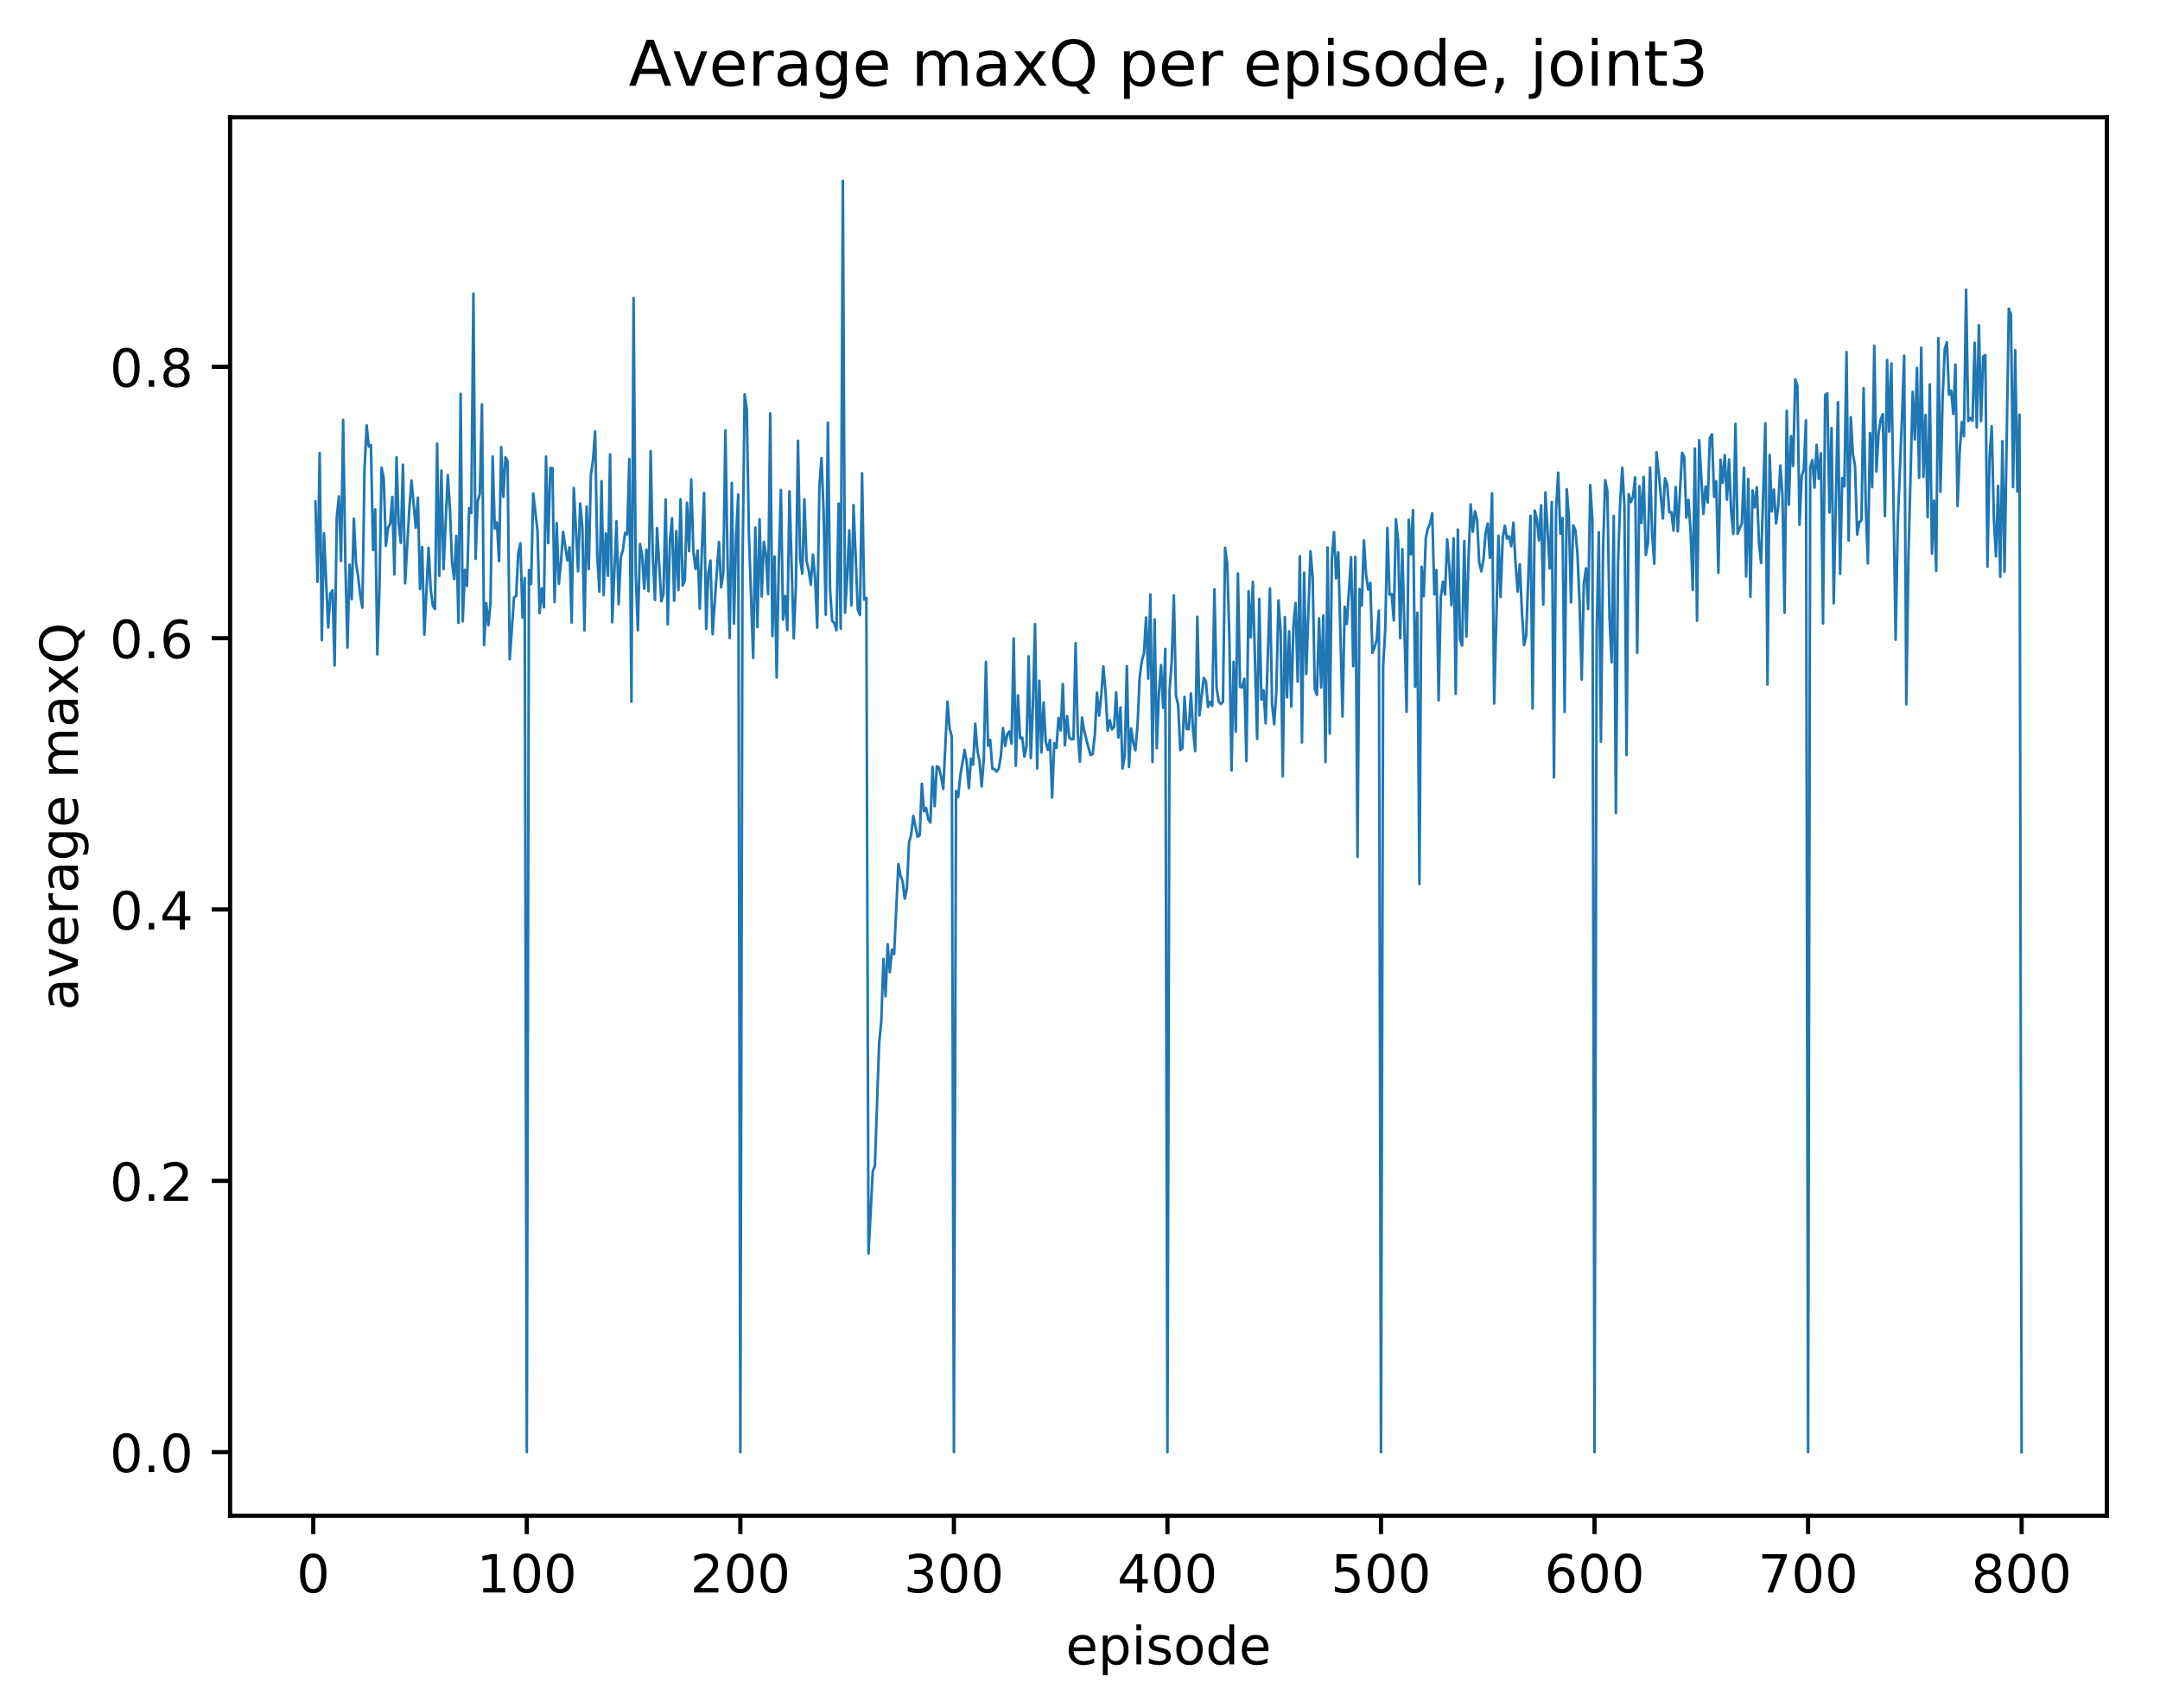 <?xml version="1.0" encoding="utf-8" standalone="no"?>
<!DOCTYPE svg PUBLIC "-//W3C//DTD SVG 1.1//EN"
  "http://www.w3.org/Graphics/SVG/1.1/DTD/svg11.dtd">
<!-- Created with matplotlib (http://matplotlib.org/) -->
<svg height="325pt" version="1.1" viewBox="0 0 411 325" width="411pt" xmlns="http://www.w3.org/2000/svg" xmlns:xlink="http://www.w3.org/1999/xlink">
 <defs>
  <style type="text/css">
*{stroke-linecap:butt;stroke-linejoin:round;}
  </style>
 </defs>
 <g id="figure_1">
  <g id="patch_1">
   <path d="M 0 325.986 
L 411.601 325.986 
L 411.601 0 
L 0 0 
z
" style="fill:#ffffff;"/>
  </g>
  <g id="axes_1">
   <g id="patch_2">
    <path d="M 43.781 288.43 
L 400.901 288.43 
L 400.901 22.318 
L 43.781 22.318 
z
" style="fill:#ffffff;"/>
   </g>
   <g id="matplotlib.axis_1">
    <g id="xtick_1">
     <g id="line2d_1">
      <defs>
       <path d="M 0 0 
L 0 3.5 
" id="m957c053d00" style="stroke:#000000;stroke-width:0.8;"/>
      </defs>
      <g>
       <use style="stroke:#000000;stroke-width:0.8;" x="59.608" xlink:href="#m957c053d00" y="288.43"/>
      </g>
     </g>
     <g id="text_1">
      <!-- 0 -->
      <defs>
       <path d="M 31.781 66.406 
Q 24.172 66.406 20.328 58.906 
Q 16.5 51.422 16.5 36.375 
Q 16.5 21.391 20.328 13.891 
Q 24.172 6.391 31.781 6.391 
Q 39.453 6.391 43.281 13.891 
Q 47.125 21.391 47.125 36.375 
Q 47.125 51.422 43.281 58.906 
Q 39.453 66.406 31.781 66.406 
z
M 31.781 74.219 
Q 44.047 74.219 50.516 64.516 
Q 56.984 54.828 56.984 36.375 
Q 56.984 17.969 50.516 8.266 
Q 44.047 -1.422 31.781 -1.422 
Q 19.531 -1.422 13.062 8.266 
Q 6.594 17.969 6.594 36.375 
Q 6.594 54.828 13.062 64.516 
Q 19.531 74.219 31.781 74.219 
z
" id="DejaVuSans-30"/>
      </defs>
      <g transform="translate(56.426 303.029)scale(0.1 -0.1)">
       <use xlink:href="#DejaVuSans-30"/>
      </g>
     </g>
    </g>
    <g id="xtick_2">
     <g id="line2d_2">
      <g>
       <use style="stroke:#000000;stroke-width:0.8;" x="100.24" xlink:href="#m957c053d00" y="288.43"/>
      </g>
     </g>
     <g id="text_2">
      <!-- 100 -->
      <defs>
       <path d="M 12.406 8.297 
L 28.516 8.297 
L 28.516 63.922 
L 10.984 60.406 
L 10.984 69.391 
L 28.422 72.906 
L 38.281 72.906 
L 38.281 8.297 
L 54.391 8.297 
L 54.391 0 
L 12.406 0 
z
" id="DejaVuSans-31"/>
      </defs>
      <g transform="translate(90.697 303.029)scale(0.1 -0.1)">
       <use xlink:href="#DejaVuSans-31"/>
       <use x="63.623" xlink:href="#DejaVuSans-30"/>
       <use x="127.246" xlink:href="#DejaVuSans-30"/>
      </g>
     </g>
    </g>
    <g id="xtick_3">
     <g id="line2d_3">
      <g>
       <use style="stroke:#000000;stroke-width:0.8;" x="140.873" xlink:href="#m957c053d00" y="288.43"/>
      </g>
     </g>
     <g id="text_3">
      <!-- 200 -->
      <defs>
       <path d="M 19.188 8.297 
L 53.609 8.297 
L 53.609 0 
L 7.328 0 
L 7.328 8.297 
Q 12.938 14.109 22.625 23.891 
Q 32.328 33.688 34.812 36.531 
Q 39.547 41.844 41.422 45.531 
Q 43.312 49.219 43.312 52.781 
Q 43.312 58.594 39.234 62.25 
Q 35.156 65.922 28.609 65.922 
Q 23.969 65.922 18.812 64.312 
Q 13.672 62.703 7.812 59.422 
L 7.812 69.391 
Q 13.766 71.781 18.938 73 
Q 24.125 74.219 28.422 74.219 
Q 39.75 74.219 46.484 68.547 
Q 53.219 62.891 53.219 53.422 
Q 53.219 48.922 51.531 44.891 
Q 49.859 40.875 45.406 35.406 
Q 44.188 33.984 37.641 27.219 
Q 31.109 20.453 19.188 8.297 
z
" id="DejaVuSans-32"/>
      </defs>
      <g transform="translate(131.329 303.029)scale(0.1 -0.1)">
       <use xlink:href="#DejaVuSans-32"/>
       <use x="63.623" xlink:href="#DejaVuSans-30"/>
       <use x="127.246" xlink:href="#DejaVuSans-30"/>
      </g>
     </g>
    </g>
    <g id="xtick_4">
     <g id="line2d_4">
      <g>
       <use style="stroke:#000000;stroke-width:0.8;" x="181.505" xlink:href="#m957c053d00" y="288.43"/>
      </g>
     </g>
     <g id="text_4">
      <!-- 300 -->
      <defs>
       <path d="M 40.578 39.312 
Q 47.656 37.797 51.625 33 
Q 55.609 28.219 55.609 21.188 
Q 55.609 10.406 48.188 4.484 
Q 40.766 -1.422 27.094 -1.422 
Q 22.516 -1.422 17.656 -0.516 
Q 12.797 0.391 7.625 2.203 
L 7.625 11.719 
Q 11.719 9.328 16.594 8.109 
Q 21.484 6.891 26.812 6.891 
Q 36.078 6.891 40.938 10.547 
Q 45.797 14.203 45.797 21.188 
Q 45.797 27.641 41.281 31.266 
Q 36.766 34.906 28.719 34.906 
L 20.219 34.906 
L 20.219 43.016 
L 29.109 43.016 
Q 36.375 43.016 40.234 45.922 
Q 44.094 48.828 44.094 54.297 
Q 44.094 59.906 40.109 62.906 
Q 36.141 65.922 28.719 65.922 
Q 24.656 65.922 20.016 65.031 
Q 15.375 64.156 9.812 62.312 
L 9.812 71.094 
Q 15.438 72.656 20.344 73.438 
Q 25.25 74.219 29.594 74.219 
Q 40.828 74.219 47.359 69.109 
Q 53.906 64.016 53.906 55.328 
Q 53.906 49.266 50.438 45.094 
Q 46.969 40.922 40.578 39.312 
z
" id="DejaVuSans-33"/>
      </defs>
      <g transform="translate(171.962 303.029)scale(0.1 -0.1)">
       <use xlink:href="#DejaVuSans-33"/>
       <use x="63.623" xlink:href="#DejaVuSans-30"/>
       <use x="127.246" xlink:href="#DejaVuSans-30"/>
      </g>
     </g>
    </g>
    <g id="xtick_5">
     <g id="line2d_5">
      <g>
       <use style="stroke:#000000;stroke-width:0.8;" x="222.138" xlink:href="#m957c053d00" y="288.43"/>
      </g>
     </g>
     <g id="text_5">
      <!-- 400 -->
      <defs>
       <path d="M 37.797 64.312 
L 12.891 25.391 
L 37.797 25.391 
z
M 35.203 72.906 
L 47.609 72.906 
L 47.609 25.391 
L 58.016 25.391 
L 58.016 17.188 
L 47.609 17.188 
L 47.609 0 
L 37.797 0 
L 37.797 17.188 
L 4.891 17.188 
L 4.891 26.703 
z
" id="DejaVuSans-34"/>
      </defs>
      <g transform="translate(212.594 303.029)scale(0.1 -0.1)">
       <use xlink:href="#DejaVuSans-34"/>
       <use x="63.623" xlink:href="#DejaVuSans-30"/>
       <use x="127.246" xlink:href="#DejaVuSans-30"/>
      </g>
     </g>
    </g>
    <g id="xtick_6">
     <g id="line2d_6">
      <g>
       <use style="stroke:#000000;stroke-width:0.8;" x="262.771" xlink:href="#m957c053d00" y="288.43"/>
      </g>
     </g>
     <g id="text_6">
      <!-- 500 -->
      <defs>
       <path d="M 10.797 72.906 
L 49.516 72.906 
L 49.516 64.594 
L 19.828 64.594 
L 19.828 46.734 
Q 21.969 47.469 24.109 47.828 
Q 26.266 48.188 28.422 48.188 
Q 40.625 48.188 47.75 41.5 
Q 54.891 34.812 54.891 23.391 
Q 54.891 11.625 47.562 5.094 
Q 40.234 -1.422 26.906 -1.422 
Q 22.312 -1.422 17.547 -0.641 
Q 12.797 0.141 7.719 1.703 
L 7.719 11.625 
Q 12.109 9.234 16.797 8.062 
Q 21.484 6.891 26.703 6.891 
Q 35.156 6.891 40.078 11.328 
Q 45.016 15.766 45.016 23.391 
Q 45.016 31 40.078 35.438 
Q 35.156 39.891 26.703 39.891 
Q 22.75 39.891 18.812 39.016 
Q 14.891 38.141 10.797 36.281 
z
" id="DejaVuSans-35"/>
      </defs>
      <g transform="translate(253.227 303.029)scale(0.1 -0.1)">
       <use xlink:href="#DejaVuSans-35"/>
       <use x="63.623" xlink:href="#DejaVuSans-30"/>
       <use x="127.246" xlink:href="#DejaVuSans-30"/>
      </g>
     </g>
    </g>
    <g id="xtick_7">
     <g id="line2d_7">
      <g>
       <use style="stroke:#000000;stroke-width:0.8;" x="303.403" xlink:href="#m957c053d00" y="288.43"/>
      </g>
     </g>
     <g id="text_7">
      <!-- 600 -->
      <defs>
       <path d="M 33.016 40.375 
Q 26.375 40.375 22.484 35.828 
Q 18.609 31.297 18.609 23.391 
Q 18.609 15.531 22.484 10.953 
Q 26.375 6.391 33.016 6.391 
Q 39.656 6.391 43.531 10.953 
Q 47.406 15.531 47.406 23.391 
Q 47.406 31.297 43.531 35.828 
Q 39.656 40.375 33.016 40.375 
z
M 52.594 71.297 
L 52.594 62.312 
Q 48.875 64.062 45.094 64.984 
Q 41.312 65.922 37.594 65.922 
Q 27.828 65.922 22.672 59.328 
Q 17.531 52.734 16.797 39.406 
Q 19.672 43.656 24.016 45.922 
Q 28.375 48.188 33.594 48.188 
Q 44.578 48.188 50.953 41.516 
Q 57.328 34.859 57.328 23.391 
Q 57.328 12.156 50.688 5.359 
Q 44.047 -1.422 33.016 -1.422 
Q 20.359 -1.422 13.672 8.266 
Q 6.984 17.969 6.984 36.375 
Q 6.984 53.656 15.188 63.938 
Q 23.391 74.219 37.203 74.219 
Q 40.922 74.219 44.703 73.484 
Q 48.484 72.75 52.594 71.297 
z
" id="DejaVuSans-36"/>
      </defs>
      <g transform="translate(293.86 303.029)scale(0.1 -0.1)">
       <use xlink:href="#DejaVuSans-36"/>
       <use x="63.623" xlink:href="#DejaVuSans-30"/>
       <use x="127.246" xlink:href="#DejaVuSans-30"/>
      </g>
     </g>
    </g>
    <g id="xtick_8">
     <g id="line2d_8">
      <g>
       <use style="stroke:#000000;stroke-width:0.8;" x="344.036" xlink:href="#m957c053d00" y="288.43"/>
      </g>
     </g>
     <g id="text_8">
      <!-- 700 -->
      <defs>
       <path d="M 8.203 72.906 
L 55.078 72.906 
L 55.078 68.703 
L 28.609 0 
L 18.312 0 
L 43.219 64.594 
L 8.203 64.594 
z
" id="DejaVuSans-37"/>
      </defs>
      <g transform="translate(334.492 303.029)scale(0.1 -0.1)">
       <use xlink:href="#DejaVuSans-37"/>
       <use x="63.623" xlink:href="#DejaVuSans-30"/>
       <use x="127.246" xlink:href="#DejaVuSans-30"/>
      </g>
     </g>
    </g>
    <g id="xtick_9">
     <g id="line2d_9">
      <g>
       <use style="stroke:#000000;stroke-width:0.8;" x="384.669" xlink:href="#m957c053d00" y="288.43"/>
      </g>
     </g>
     <g id="text_9">
      <!-- 800 -->
      <defs>
       <path d="M 31.781 34.625 
Q 24.75 34.625 20.719 30.859 
Q 16.703 27.094 16.703 20.516 
Q 16.703 13.922 20.719 10.156 
Q 24.75 6.391 31.781 6.391 
Q 38.812 6.391 42.859 10.172 
Q 46.922 13.969 46.922 20.516 
Q 46.922 27.094 42.891 30.859 
Q 38.875 34.625 31.781 34.625 
z
M 21.922 38.812 
Q 15.578 40.375 12.031 44.719 
Q 8.5 49.078 8.5 55.328 
Q 8.5 64.062 14.719 69.141 
Q 20.953 74.219 31.781 74.219 
Q 42.672 74.219 48.875 69.141 
Q 55.078 64.062 55.078 55.328 
Q 55.078 49.078 51.531 44.719 
Q 48 40.375 41.703 38.812 
Q 48.828 37.156 52.797 32.312 
Q 56.781 27.484 56.781 20.516 
Q 56.781 9.906 50.312 4.234 
Q 43.844 -1.422 31.781 -1.422 
Q 19.734 -1.422 13.25 4.234 
Q 6.781 9.906 6.781 20.516 
Q 6.781 27.484 10.781 32.312 
Q 14.797 37.156 21.922 38.812 
z
M 18.312 54.391 
Q 18.312 48.734 21.844 45.562 
Q 25.391 42.391 31.781 42.391 
Q 38.141 42.391 41.719 45.562 
Q 45.312 48.734 45.312 54.391 
Q 45.312 60.062 41.719 63.234 
Q 38.141 66.406 31.781 66.406 
Q 25.391 66.406 21.844 63.234 
Q 18.312 60.062 18.312 54.391 
z
" id="DejaVuSans-38"/>
      </defs>
      <g transform="translate(375.125 303.029)scale(0.1 -0.1)">
       <use xlink:href="#DejaVuSans-38"/>
       <use x="63.623" xlink:href="#DejaVuSans-30"/>
       <use x="127.246" xlink:href="#DejaVuSans-30"/>
      </g>
     </g>
    </g>
    <g id="text_10">
     <!-- episode -->
     <defs>
      <path d="M 56.203 29.594 
L 56.203 25.203 
L 14.891 25.203 
Q 15.484 15.922 20.484 11.062 
Q 25.484 6.203 34.422 6.203 
Q 39.594 6.203 44.453 7.469 
Q 49.312 8.734 54.109 11.281 
L 54.109 2.781 
Q 49.266 0.734 44.188 -0.344 
Q 39.109 -1.422 33.891 -1.422 
Q 20.797 -1.422 13.156 6.188 
Q 5.516 13.812 5.516 26.812 
Q 5.516 40.234 12.766 48.109 
Q 20.016 56 32.328 56 
Q 43.359 56 49.781 48.891 
Q 56.203 41.797 56.203 29.594 
z
M 47.219 32.234 
Q 47.125 39.594 43.094 43.984 
Q 39.062 48.391 32.422 48.391 
Q 24.906 48.391 20.391 44.141 
Q 15.875 39.891 15.188 32.172 
z
" id="DejaVuSans-65"/>
      <path d="M 18.109 8.203 
L 18.109 -20.797 
L 9.078 -20.797 
L 9.078 54.688 
L 18.109 54.688 
L 18.109 46.391 
Q 20.953 51.266 25.266 53.625 
Q 29.594 56 35.594 56 
Q 45.562 56 51.781 48.094 
Q 58.016 40.188 58.016 27.297 
Q 58.016 14.406 51.781 6.484 
Q 45.562 -1.422 35.594 -1.422 
Q 29.594 -1.422 25.266 0.953 
Q 20.953 3.328 18.109 8.203 
z
M 48.688 27.297 
Q 48.688 37.203 44.609 42.844 
Q 40.531 48.484 33.406 48.484 
Q 26.266 48.484 22.188 42.844 
Q 18.109 37.203 18.109 27.297 
Q 18.109 17.391 22.188 11.75 
Q 26.266 6.109 33.406 6.109 
Q 40.531 6.109 44.609 11.75 
Q 48.688 17.391 48.688 27.297 
z
" id="DejaVuSans-70"/>
      <path d="M 9.422 54.688 
L 18.406 54.688 
L 18.406 0 
L 9.422 0 
z
M 9.422 75.984 
L 18.406 75.984 
L 18.406 64.594 
L 9.422 64.594 
z
" id="DejaVuSans-69"/>
      <path d="M 44.281 53.078 
L 44.281 44.578 
Q 40.484 46.531 36.375 47.5 
Q 32.281 48.484 27.875 48.484 
Q 21.188 48.484 17.844 46.438 
Q 14.5 44.391 14.5 40.281 
Q 14.5 37.156 16.891 35.375 
Q 19.281 33.594 26.516 31.984 
L 29.594 31.297 
Q 39.156 29.25 43.188 25.516 
Q 47.219 21.781 47.219 15.094 
Q 47.219 7.469 41.188 3.016 
Q 35.156 -1.422 24.609 -1.422 
Q 20.219 -1.422 15.453 -0.562 
Q 10.688 0.297 5.422 2 
L 5.422 11.281 
Q 10.406 8.688 15.234 7.391 
Q 20.062 6.109 24.812 6.109 
Q 31.156 6.109 34.562 8.281 
Q 37.984 10.453 37.984 14.406 
Q 37.984 18.062 35.516 20.016 
Q 33.062 21.969 24.703 23.781 
L 21.578 24.516 
Q 13.234 26.266 9.516 29.906 
Q 5.812 33.547 5.812 39.891 
Q 5.812 47.609 11.281 51.797 
Q 16.75 56 26.812 56 
Q 31.781 56 36.172 55.266 
Q 40.578 54.547 44.281 53.078 
z
" id="DejaVuSans-73"/>
      <path d="M 30.609 48.391 
Q 23.391 48.391 19.188 42.75 
Q 14.984 37.109 14.984 27.297 
Q 14.984 17.484 19.156 11.844 
Q 23.344 6.203 30.609 6.203 
Q 37.797 6.203 41.984 11.859 
Q 46.188 17.531 46.188 27.297 
Q 46.188 37.016 41.984 42.703 
Q 37.797 48.391 30.609 48.391 
z
M 30.609 56 
Q 42.328 56 49.016 48.375 
Q 55.719 40.766 55.719 27.297 
Q 55.719 13.875 49.016 6.219 
Q 42.328 -1.422 30.609 -1.422 
Q 18.844 -1.422 12.172 6.219 
Q 5.516 13.875 5.516 27.297 
Q 5.516 40.766 12.172 48.375 
Q 18.844 56 30.609 56 
z
" id="DejaVuSans-6f"/>
      <path d="M 45.406 46.391 
L 45.406 75.984 
L 54.391 75.984 
L 54.391 0 
L 45.406 0 
L 45.406 8.203 
Q 42.578 3.328 38.25 0.953 
Q 33.938 -1.422 27.875 -1.422 
Q 17.969 -1.422 11.734 6.484 
Q 5.516 14.406 5.516 27.297 
Q 5.516 40.188 11.734 48.094 
Q 17.969 56 27.875 56 
Q 33.938 56 38.25 53.625 
Q 42.578 51.266 45.406 46.391 
z
M 14.797 27.297 
Q 14.797 17.391 18.875 11.75 
Q 22.953 6.109 30.078 6.109 
Q 37.203 6.109 41.297 11.75 
Q 45.406 17.391 45.406 27.297 
Q 45.406 37.203 41.297 42.844 
Q 37.203 48.484 30.078 48.484 
Q 22.953 48.484 18.875 42.844 
Q 14.797 37.203 14.797 27.297 
z
" id="DejaVuSans-64"/>
     </defs>
     <g transform="translate(202.787 316.707)scale(0.1 -0.1)">
      <use xlink:href="#DejaVuSans-65"/>
      <use x="61.523" xlink:href="#DejaVuSans-70"/>
      <use x="125" xlink:href="#DejaVuSans-69"/>
      <use x="152.783" xlink:href="#DejaVuSans-73"/>
      <use x="204.883" xlink:href="#DejaVuSans-6f"/>
      <use x="266.064" xlink:href="#DejaVuSans-64"/>
      <use x="329.541" xlink:href="#DejaVuSans-65"/>
     </g>
    </g>
   </g>
   <g id="matplotlib.axis_2">
    <g id="ytick_1">
     <g id="line2d_10">
      <defs>
       <path d="M 0 0 
L -3.5 0 
" id="m7dc03c51f7" style="stroke:#000000;stroke-width:0.8;"/>
      </defs>
      <g>
       <use style="stroke:#000000;stroke-width:0.8;" x="43.781" xlink:href="#m7dc03c51f7" y="276.334"/>
      </g>
     </g>
     <g id="text_11">
      <!-- 0.0 -->
      <defs>
       <path d="M 10.688 12.406 
L 21 12.406 
L 21 0 
L 10.688 0 
z
" id="DejaVuSans-2e"/>
      </defs>
      <g transform="translate(20.878 280.133)scale(0.1 -0.1)">
       <use xlink:href="#DejaVuSans-30"/>
       <use x="63.623" xlink:href="#DejaVuSans-2e"/>
       <use x="95.41" xlink:href="#DejaVuSans-30"/>
      </g>
     </g>
    </g>
    <g id="ytick_2">
     <g id="line2d_11">
      <g>
       <use style="stroke:#000000;stroke-width:0.8;" x="43.781" xlink:href="#m7dc03c51f7" y="224.702"/>
      </g>
     </g>
     <g id="text_12">
      <!-- 0.2 -->
      <g transform="translate(20.878 228.501)scale(0.1 -0.1)">
       <use xlink:href="#DejaVuSans-30"/>
       <use x="63.623" xlink:href="#DejaVuSans-2e"/>
       <use x="95.41" xlink:href="#DejaVuSans-32"/>
      </g>
     </g>
    </g>
    <g id="ytick_3">
     <g id="line2d_12">
      <g>
       <use style="stroke:#000000;stroke-width:0.8;" x="43.781" xlink:href="#m7dc03c51f7" y="173.069"/>
      </g>
     </g>
     <g id="text_13">
      <!-- 0.4 -->
      <g transform="translate(20.878 176.869)scale(0.1 -0.1)">
       <use xlink:href="#DejaVuSans-30"/>
       <use x="63.623" xlink:href="#DejaVuSans-2e"/>
       <use x="95.41" xlink:href="#DejaVuSans-34"/>
      </g>
     </g>
    </g>
    <g id="ytick_4">
     <g id="line2d_13">
      <g>
       <use style="stroke:#000000;stroke-width:0.8;" x="43.781" xlink:href="#m7dc03c51f7" y="121.437"/>
      </g>
     </g>
     <g id="text_14">
      <!-- 0.6 -->
      <g transform="translate(20.878 125.236)scale(0.1 -0.1)">
       <use xlink:href="#DejaVuSans-30"/>
       <use x="63.623" xlink:href="#DejaVuSans-2e"/>
       <use x="95.41" xlink:href="#DejaVuSans-36"/>
      </g>
     </g>
    </g>
    <g id="ytick_5">
     <g id="line2d_14">
      <g>
       <use style="stroke:#000000;stroke-width:0.8;" x="43.781" xlink:href="#m7dc03c51f7" y="69.805"/>
      </g>
     </g>
     <g id="text_15">
      <!-- 0.8 -->
      <g transform="translate(20.878 73.604)scale(0.1 -0.1)">
       <use xlink:href="#DejaVuSans-30"/>
       <use x="63.623" xlink:href="#DejaVuSans-2e"/>
       <use x="95.41" xlink:href="#DejaVuSans-38"/>
      </g>
     </g>
    </g>
    <g id="text_16">
     <!-- average maxQ -->
     <defs>
      <path d="M 34.281 27.484 
Q 23.391 27.484 19.188 25 
Q 14.984 22.516 14.984 16.5 
Q 14.984 11.719 18.141 8.906 
Q 21.297 6.109 26.703 6.109 
Q 34.188 6.109 38.703 11.406 
Q 43.219 16.703 43.219 25.484 
L 43.219 27.484 
z
M 52.203 31.203 
L 52.203 0 
L 43.219 0 
L 43.219 8.297 
Q 40.141 3.328 35.547 0.953 
Q 30.953 -1.422 24.312 -1.422 
Q 15.922 -1.422 10.953 3.297 
Q 6 8.016 6 15.922 
Q 6 25.141 12.172 29.828 
Q 18.359 34.516 30.609 34.516 
L 43.219 34.516 
L 43.219 35.406 
Q 43.219 41.609 39.141 45 
Q 35.062 48.391 27.688 48.391 
Q 23 48.391 18.547 47.266 
Q 14.109 46.141 10.016 43.891 
L 10.016 52.203 
Q 14.938 54.109 19.578 55.047 
Q 24.219 56 28.609 56 
Q 40.484 56 46.344 49.844 
Q 52.203 43.703 52.203 31.203 
z
" id="DejaVuSans-61"/>
      <path d="M 2.984 54.688 
L 12.5 54.688 
L 29.594 8.797 
L 46.688 54.688 
L 56.203 54.688 
L 35.688 0 
L 23.484 0 
z
" id="DejaVuSans-76"/>
      <path d="M 41.109 46.297 
Q 39.594 47.172 37.812 47.578 
Q 36.031 48 33.891 48 
Q 26.266 48 22.188 43.047 
Q 18.109 38.094 18.109 28.812 
L 18.109 0 
L 9.078 0 
L 9.078 54.688 
L 18.109 54.688 
L 18.109 46.188 
Q 20.953 51.172 25.484 53.578 
Q 30.031 56 36.531 56 
Q 37.453 56 38.578 55.875 
Q 39.703 55.766 41.062 55.516 
z
" id="DejaVuSans-72"/>
      <path d="M 45.406 27.984 
Q 45.406 37.75 41.375 43.109 
Q 37.359 48.484 30.078 48.484 
Q 22.859 48.484 18.828 43.109 
Q 14.797 37.75 14.797 27.984 
Q 14.797 18.266 18.828 12.891 
Q 22.859 7.516 30.078 7.516 
Q 37.359 7.516 41.375 12.891 
Q 45.406 18.266 45.406 27.984 
z
M 54.391 6.781 
Q 54.391 -7.172 48.188 -13.984 
Q 42 -20.797 29.203 -20.797 
Q 24.469 -20.797 20.266 -20.094 
Q 16.062 -19.391 12.109 -17.922 
L 12.109 -9.188 
Q 16.062 -11.328 19.922 -12.344 
Q 23.781 -13.375 27.781 -13.375 
Q 36.625 -13.375 41.016 -8.766 
Q 45.406 -4.156 45.406 5.172 
L 45.406 9.625 
Q 42.625 4.781 38.281 2.391 
Q 33.938 0 27.875 0 
Q 17.828 0 11.672 7.656 
Q 5.516 15.328 5.516 27.984 
Q 5.516 40.672 11.672 48.328 
Q 17.828 56 27.875 56 
Q 33.938 56 38.281 53.609 
Q 42.625 51.219 45.406 46.391 
L 45.406 54.688 
L 54.391 54.688 
z
" id="DejaVuSans-67"/>
      <path id="DejaVuSans-20"/>
      <path d="M 52 44.188 
Q 55.375 50.25 60.062 53.125 
Q 64.75 56 71.094 56 
Q 79.641 56 84.281 50.016 
Q 88.922 44.047 88.922 33.016 
L 88.922 0 
L 79.891 0 
L 79.891 32.719 
Q 79.891 40.578 77.094 44.375 
Q 74.312 48.188 68.609 48.188 
Q 61.625 48.188 57.562 43.547 
Q 53.516 38.922 53.516 30.906 
L 53.516 0 
L 44.484 0 
L 44.484 32.719 
Q 44.484 40.625 41.703 44.406 
Q 38.922 48.188 33.109 48.188 
Q 26.219 48.188 22.156 43.531 
Q 18.109 38.875 18.109 30.906 
L 18.109 0 
L 9.078 0 
L 9.078 54.688 
L 18.109 54.688 
L 18.109 46.188 
Q 21.188 51.219 25.484 53.609 
Q 29.781 56 35.688 56 
Q 41.656 56 45.828 52.969 
Q 50 49.953 52 44.188 
z
" id="DejaVuSans-6d"/>
      <path d="M 54.891 54.688 
L 35.109 28.078 
L 55.906 0 
L 45.312 0 
L 29.391 21.484 
L 13.484 0 
L 2.875 0 
L 24.125 28.609 
L 4.688 54.688 
L 15.281 54.688 
L 29.781 35.203 
L 44.281 54.688 
z
" id="DejaVuSans-78"/>
      <path d="M 39.406 66.219 
Q 28.656 66.219 22.328 58.203 
Q 16.016 50.203 16.016 36.375 
Q 16.016 22.609 22.328 14.594 
Q 28.656 6.594 39.406 6.594 
Q 50.141 6.594 56.422 14.594 
Q 62.703 22.609 62.703 36.375 
Q 62.703 50.203 56.422 58.203 
Q 50.141 66.219 39.406 66.219 
z
M 53.219 1.312 
L 66.219 -12.891 
L 54.297 -12.891 
L 43.5 -1.219 
Q 41.891 -1.312 41.031 -1.359 
Q 40.188 -1.422 39.406 -1.422 
Q 24.031 -1.422 14.812 8.859 
Q 5.609 19.141 5.609 36.375 
Q 5.609 53.656 14.812 63.938 
Q 24.031 74.219 39.406 74.219 
Q 54.734 74.219 63.906 63.938 
Q 73.094 53.656 73.094 36.375 
Q 73.094 23.688 67.984 14.641 
Q 62.891 5.609 53.219 1.312 
z
" id="DejaVuSans-51"/>
     </defs>
     <g transform="translate(14.798 192.263)rotate(-90)scale(0.1 -0.1)">
      <use xlink:href="#DejaVuSans-61"/>
      <use x="61.279" xlink:href="#DejaVuSans-76"/>
      <use x="120.459" xlink:href="#DejaVuSans-65"/>
      <use x="181.982" xlink:href="#DejaVuSans-72"/>
      <use x="223.096" xlink:href="#DejaVuSans-61"/>
      <use x="284.375" xlink:href="#DejaVuSans-67"/>
      <use x="347.852" xlink:href="#DejaVuSans-65"/>
      <use x="409.375" xlink:href="#DejaVuSans-20"/>
      <use x="441.162" xlink:href="#DejaVuSans-6d"/>
      <use x="538.574" xlink:href="#DejaVuSans-61"/>
      <use x="599.854" xlink:href="#DejaVuSans-78"/>
      <use x="659.033" xlink:href="#DejaVuSans-51"/>
     </g>
    </g>
   </g>
   <g id="line2d_15">
    <path clip-path="url(#p77cc17abc3)" d="M 60.014 95.439 
L 60.42 110.698 
L 60.827 86.202 
L 61.233 121.813 
L 61.639 101.465 
L 62.452 119.392 
L 62.858 112.98 
L 63.265 112.337 
L 63.671 126.625 
L 64.077 98.535 
L 64.484 94.463 
L 64.89 106.784 
L 65.296 79.902 
L 65.703 106.547 
L 66.109 123.21 
L 66.515 107.453 
L 66.922 114.024 
L 67.328 98.715 
L 67.734 107.045 
L 68.14 109.7 
L 68.547 113.287 
L 68.953 115.629 
L 69.359 89.356 
L 69.766 80.951 
L 70.172 84.953 
L 70.578 84.672 
L 70.985 104.661 
L 71.391 96.925 
L 71.797 124.517 
L 72.204 111.644 
L 72.61 89.008 
L 73.016 91.034 
L 73.423 103.868 
L 73.829 100.434 
L 74.235 99.689 
L 74.642 94.542 
L 75.048 109.293 
L 75.454 87.01 
L 75.861 99.78 
L 76.267 103.306 
L 76.673 88.426 
L 77.08 110.983 
L 77.892 96.72 
L 78.299 91.429 
L 79.111 100.431 
L 79.518 94.71 
L 79.924 112.089 
L 80.33 104.091 
L 80.737 120.775 
L 81.549 104.256 
L 81.956 112.205 
L 82.362 115.296 
L 82.768 115.897 
L 83.175 84.414 
L 83.581 109.582 
L 83.987 89.546 
L 84.394 108.298 
L 85.206 90.427 
L 85.613 96.94 
L 86.019 107.069 
L 86.425 110.199 
L 86.831 101.973 
L 87.238 118.525 
L 87.644 74.958 
L 88.05 118.237 
L 88.457 108.436 
L 88.863 111.487 
L 89.269 96.675 
L 89.676 97.627 
L 90.082 55.878 
L 90.488 106.352 
L 90.895 95.366 
L 91.301 93.964 
L 91.707 76.962 
L 92.114 122.738 
L 92.52 114.767 
L 92.926 118.991 
L 93.333 114.766 
L 93.739 86.862 
L 94.145 100.589 
L 94.552 99.413 
L 94.958 106.795 
L 95.364 85.075 
L 95.771 94.561 
L 96.177 87.025 
L 96.583 87.785 
L 96.99 125.442 
L 97.802 113.727 
L 98.209 113.4 
L 98.615 105.256 
L 99.021 103.372 
L 99.428 117.506 
L 99.834 110.028 
L 100.24 276.334 
L 100.647 108.49 
L 101.053 111.152 
L 101.459 93.903 
L 102.272 100.961 
L 102.678 116.666 
L 103.085 111.984 
L 103.491 115.563 
L 103.897 86.867 
L 104.304 103.349 
L 104.71 89.071 
L 105.116 89.082 
L 105.522 114.563 
L 105.929 99.536 
L 106.335 111.11 
L 106.741 106.964 
L 107.148 101.228 
L 107.96 106.639 
L 108.367 104.162 
L 108.773 118.457 
L 109.179 92.848 
L 109.992 108.711 
L 110.398 95.821 
L 110.805 100.282 
L 111.211 119.964 
L 111.617 96.38 
L 112.024 108.3 
L 112.43 90.399 
L 112.836 87.512 
L 113.243 82.098 
L 113.649 105.875 
L 114.055 112.587 
L 114.462 91.564 
L 114.868 113.246 
L 115.274 101.498 
L 115.681 109.572 
L 116.087 86.453 
L 116.493 118.397 
L 117.306 99.215 
L 117.712 114.968 
L 118.119 106.078 
L 118.525 104.64 
L 118.931 101.396 
L 119.338 101.684 
L 119.744 87.336 
L 120.15 133.544 
L 120.557 56.718 
L 120.963 109.107 
L 121.369 119.947 
L 121.776 103.506 
L 122.182 105.718 
L 122.588 112.039 
L 122.995 104.606 
L 123.401 112.505 
L 123.807 85.84 
L 124.213 105.872 
L 124.62 114.159 
L 125.026 100.479 
L 125.839 114.426 
L 126.245 113.019 
L 126.651 95.046 
L 127.058 118.811 
L 127.464 102.995 
L 127.87 98.625 
L 128.277 114.317 
L 128.683 101.05 
L 129.089 112.284 
L 129.496 94.998 
L 129.902 111.435 
L 130.308 110.45 
L 130.715 95.667 
L 131.121 104.884 
L 131.527 91.243 
L 131.934 104.902 
L 132.34 108.245 
L 132.746 104.758 
L 133.153 115.831 
L 133.965 93.794 
L 134.372 119.663 
L 134.778 109.039 
L 135.184 106.665 
L 135.591 120.682 
L 136.403 108.741 
L 136.81 103.144 
L 137.216 111.746 
L 137.622 109.138 
L 138.029 81.911 
L 138.435 106.601 
L 138.841 121.413 
L 139.248 91.915 
L 139.654 118.684 
L 140.06 101.943 
L 140.467 94.092 
L 140.873 276.334 
L 141.279 108.168 
L 141.686 75.064 
L 142.092 77.784 
L 142.498 101.54 
L 143.311 125.184 
L 143.717 100.395 
L 144.123 119.34 
L 144.53 98.804 
L 144.936 113.503 
L 145.342 103.119 
L 145.749 105.521 
L 146.155 113.051 
L 146.561 78.666 
L 146.968 121.038 
L 147.374 105.902 
L 147.78 128.903 
L 148.187 107.252 
L 148.593 93.228 
L 148.999 117.916 
L 149.406 113.407 
L 149.812 119.897 
L 150.218 93.492 
L 151.031 121.486 
L 151.437 111.565 
L 151.844 83.88 
L 152.25 106.268 
L 152.656 109.17 
L 153.063 95.008 
L 153.469 106.734 
L 153.875 108.519 
L 154.282 111.281 
L 154.688 105.536 
L 155.094 110.008 
L 155.501 119.44 
L 155.907 92.59 
L 156.313 87.161 
L 156.72 97.598 
L 157.126 116.968 
L 157.532 80.408 
L 157.939 112.155 
L 158.345 118.118 
L 158.751 118.604 
L 159.158 119.929 
L 159.564 95.835 
L 159.97 119.636 
L 160.377 34.414 
L 160.783 116.605 
L 161.189 109.95 
L 161.595 100.926 
L 162.002 115.199 
L 162.408 96.123 
L 163.221 115.99 
L 163.627 117.028 
L 164.033 90.07 
L 164.44 114.099 
L 164.846 113.782 
L 165.252 238.558 
L 166.065 222.888 
L 166.471 221.848 
L 167.284 198.432 
L 167.69 194.38 
L 168.097 182.473 
L 168.503 189.573 
L 168.909 179.681 
L 169.316 185.013 
L 169.722 180.707 
L 170.128 181.553 
L 170.941 164.422 
L 171.347 166.642 
L 171.754 167.723 
L 172.16 171.001 
L 172.566 168.972 
L 172.973 160.264 
L 173.379 158.87 
L 173.785 155.246 
L 174.598 159.237 
L 175.004 158.947 
L 175.411 149.137 
L 175.817 154.362 
L 176.223 153.78 
L 176.63 155.905 
L 177.036 156.528 
L 177.442 145.928 
L 177.849 153.414 
L 178.255 145.797 
L 178.661 146.092 
L 179.068 147.787 
L 179.474 150.132 
L 180.286 133.525 
L 180.693 138.613 
L 181.099 140.136 
L 181.505 276.334 
L 181.912 150.527 
L 182.318 151.667 
L 182.724 147.586 
L 183.537 142.705 
L 183.943 145.014 
L 184.35 149.98 
L 184.756 144.37 
L 185.162 145.503 
L 185.569 137.712 
L 185.975 142.771 
L 186.381 144.896 
L 186.788 149.645 
L 187.194 144.491 
L 187.6 125.969 
L 188.007 141.911 
L 188.413 140.804 
L 188.819 146.291 
L 189.226 146.331 
L 189.632 146.835 
L 190.038 146.262 
L 190.445 143.877 
L 190.851 138.524 
L 191.257 141.949 
L 191.664 139.706 
L 192.07 139.193 
L 192.476 141.516 
L 192.883 121.497 
L 193.289 145.727 
L 193.695 132.319 
L 194.102 140.477 
L 194.508 140.357 
L 194.914 143.972 
L 195.321 141.988 
L 195.727 124.889 
L 196.133 144.264 
L 196.54 134.271 
L 196.946 118.741 
L 197.352 146.232 
L 197.759 129.55 
L 198.165 143.171 
L 198.571 133.665 
L 198.977 141.167 
L 199.384 142.675 
L 199.79 140.789 
L 200.196 151.748 
L 200.603 141.43 
L 201.009 142.326 
L 201.415 136.611 
L 201.822 139.006 
L 202.228 130.149 
L 202.634 141.807 
L 203.041 136.255 
L 203.447 140.303 
L 203.853 140.688 
L 204.26 140.641 
L 204.666 122.381 
L 205.072 139.49 
L 205.479 144.955 
L 205.885 136.541 
L 206.291 139.059 
L 207.104 142.216 
L 207.51 143.687 
L 207.917 143.491 
L 208.323 139.832 
L 208.729 131.803 
L 209.136 136.17 
L 209.542 132.348 
L 209.948 126.812 
L 210.355 131.578 
L 210.761 139.067 
L 211.167 137.055 
L 211.574 138.805 
L 211.98 138.34 
L 212.386 131.757 
L 212.793 140.351 
L 213.199 134.64 
L 213.605 146.247 
L 214.012 143.766 
L 214.418 126.775 
L 214.824 145.951 
L 215.231 138.622 
L 215.637 141.279 
L 216.043 142.779 
L 216.45 137.922 
L 216.856 128.898 
L 217.262 125.782 
L 217.668 124.318 
L 218.075 117.507 
L 218.481 129.136 
L 218.887 113.116 
L 219.294 144.991 
L 219.7 117.867 
L 220.106 142.393 
L 220.513 131.917 
L 220.919 126.558 
L 221.325 134.701 
L 221.732 123.483 
L 222.138 276.334 
L 222.544 131.343 
L 222.951 125.898 
L 223.357 113.289 
L 223.763 132.402 
L 224.17 134.114 
L 224.576 142.751 
L 224.982 142.377 
L 225.389 132.603 
L 225.795 138.733 
L 226.201 138.734 
L 226.608 131.971 
L 227.014 138.993 
L 227.42 142.921 
L 227.827 117.379 
L 228.233 136.141 
L 229.046 129.003 
L 229.452 129.582 
L 229.858 134.536 
L 230.265 133.556 
L 230.671 134.327 
L 231.077 112.141 
L 231.484 130.798 
L 231.89 133.501 
L 232.296 133.968 
L 232.703 133.555 
L 233.109 104.242 
L 233.515 107.264 
L 233.922 121.435 
L 234.328 146.612 
L 234.734 125.929 
L 235.141 139.227 
L 235.547 109.126 
L 235.953 130.725 
L 236.359 130.847 
L 236.766 129.163 
L 237.172 144.83 
L 237.578 112.515 
L 237.985 121.275 
L 238.391 110.731 
L 239.204 140.619 
L 239.61 113.976 
L 240.016 133.132 
L 240.423 131.366 
L 240.829 137.627 
L 241.642 111.97 
L 242.048 133.992 
L 242.454 137.815 
L 242.861 131.492 
L 243.267 114.247 
L 243.673 120.179 
L 244.08 147.732 
L 244.486 117.417 
L 244.892 132.689 
L 245.299 120.133 
L 245.705 134.463 
L 246.111 118.977 
L 246.518 114.773 
L 246.924 129.709 
L 247.33 105.831 
L 247.737 141.281 
L 248.143 108.975 
L 248.549 128.234 
L 249.362 104.917 
L 249.768 109.881 
L 250.175 131.089 
L 250.581 132.23 
L 250.987 117.671 
L 251.394 130.83 
L 251.8 117.108 
L 252.206 145.017 
L 252.613 104.187 
L 253.019 139.603 
L 253.425 106.151 
L 253.832 101.238 
L 254.238 110.049 
L 254.644 105.108 
L 255.457 136.327 
L 255.863 115.456 
L 256.269 118.742 
L 257.082 106.04 
L 257.488 126.77 
L 257.895 105.96 
L 258.301 163.039 
L 258.707 112.076 
L 259.114 115.261 
L 259.52 102.83 
L 259.926 109.29 
L 260.333 112.189 
L 260.739 110.915 
L 261.145 124.233 
L 261.552 123.175 
L 261.958 121.731 
L 262.364 116.189 
L 262.771 276.334 
L 263.177 126.847 
L 263.583 119.738 
L 263.99 100.458 
L 264.396 113.154 
L 264.802 113.053 
L 265.209 118.057 
L 265.615 98.793 
L 266.021 102.724 
L 266.428 121.451 
L 266.834 104.506 
L 267.647 135.455 
L 268.053 98.916 
L 268.459 105.506 
L 268.866 97.073 
L 269.272 130.697 
L 269.678 116.615 
L 270.085 168.233 
L 270.491 107.837 
L 270.897 113.46 
L 271.304 102.391 
L 271.71 100.493 
L 272.116 99.622 
L 272.523 97.675 
L 272.929 113.112 
L 273.335 108.491 
L 273.741 133.266 
L 274.148 113.725 
L 274.554 110.71 
L 274.96 113.136 
L 275.367 102.637 
L 275.773 107.765 
L 276.179 115.152 
L 276.586 102.44 
L 276.992 132.034 
L 277.398 100.769 
L 277.805 121.647 
L 278.211 122.859 
L 278.617 102.97 
L 279.024 121.15 
L 279.43 106.222 
L 279.836 95.97 
L 280.243 101.184 
L 280.649 97.291 
L 281.055 98.953 
L 281.462 107.05 
L 281.868 108.729 
L 282.274 106.468 
L 282.681 101.434 
L 283.087 99.597 
L 283.493 106.154 
L 283.9 93.864 
L 284.306 133.868 
L 285.119 101.939 
L 285.525 113.612 
L 285.931 102.334 
L 286.338 100.051 
L 286.744 102.505 
L 287.15 102.067 
L 287.557 103.938 
L 287.963 99.467 
L 288.369 107.207 
L 288.776 112.597 
L 289.182 107.378 
L 289.588 116.437 
L 289.995 122.767 
L 290.401 121.006 
L 291.214 98.161 
L 291.62 134.821 
L 292.026 97.172 
L 292.433 98.751 
L 292.839 102.857 
L 293.245 96.15 
L 293.651 115.054 
L 294.058 93.694 
L 294.87 108.186 
L 295.277 95.522 
L 295.683 147.951 
L 296.089 96.924 
L 296.496 89.934 
L 296.902 101.562 
L 297.308 98.584 
L 297.715 135.477 
L 298.121 93.106 
L 298.527 98.518 
L 298.934 114.633 
L 299.34 99.989 
L 299.746 100.806 
L 300.153 105.265 
L 300.559 114.735 
L 300.965 129.307 
L 301.372 111.024 
L 301.778 108.15 
L 302.184 115.884 
L 302.591 92.313 
L 302.997 99.192 
L 303.403 276.334 
L 303.81 120.566 
L 304.216 101.263 
L 304.622 141.149 
L 305.029 104.508 
L 305.435 91.354 
L 305.841 93.512 
L 306.248 117.31 
L 306.654 126.031 
L 307.06 98.164 
L 307.467 154.711 
L 307.873 107.047 
L 308.279 95.674 
L 308.686 89.013 
L 309.092 96.392 
L 309.498 143.679 
L 309.905 94.027 
L 310.311 95.533 
L 310.717 94.551 
L 311.124 90.819 
L 311.53 124.23 
L 311.936 92.522 
L 312.342 99.519 
L 312.749 90.737 
L 313.155 105.627 
L 313.561 103.397 
L 313.968 88.97 
L 314.374 101.747 
L 314.78 107.288 
L 315.187 86.069 
L 315.593 89.649 
L 316.406 98.678 
L 316.812 91.02 
L 317.218 92.173 
L 317.625 97.484 
L 318.031 97.476 
L 318.437 100.97 
L 318.844 92.682 
L 319.25 101.13 
L 320.063 86.144 
L 320.469 86.98 
L 320.875 98.497 
L 321.282 95.126 
L 321.688 101.222 
L 322.094 112.268 
L 322.501 85.361 
L 322.907 118.117 
L 323.313 83.764 
L 324.126 97.786 
L 324.532 92.574 
L 324.939 95.619 
L 325.345 83.397 
L 325.751 82.647 
L 326.158 94.558 
L 326.564 91.562 
L 326.97 109.001 
L 327.377 87.483 
L 327.783 91.862 
L 328.189 86.597 
L 328.596 95.088 
L 329.002 87.441 
L 329.408 97.508 
L 329.815 101.607 
L 330.221 80.671 
L 330.627 101.577 
L 331.44 99.578 
L 331.846 89.018 
L 332.252 109.699 
L 332.659 91.142 
L 333.065 113.578 
L 333.471 93.335 
L 333.878 96.544 
L 334.284 92.73 
L 334.69 103.27 
L 335.097 107.114 
L 335.909 80.544 
L 336.316 130.263 
L 336.722 86.581 
L 337.128 97.306 
L 337.535 93.14 
L 337.941 99.6 
L 338.347 96.529 
L 338.754 88.595 
L 339.16 94.105 
L 339.566 116.609 
L 339.973 78.158 
L 340.379 96.038 
L 340.785 82.985 
L 341.192 88.651 
L 341.598 72.188 
L 342.004 73.435 
L 342.411 99.863 
L 342.817 90.63 
L 343.223 89.303 
L 343.63 79.971 
L 344.036 276.334 
L 344.442 88.945 
L 344.849 87.534 
L 345.255 92.787 
L 345.661 84.64 
L 346.068 91.116 
L 346.474 86.261 
L 346.88 118.626 
L 347.287 75.181 
L 347.693 74.863 
L 348.099 97.532 
L 348.506 81.45 
L 348.912 114.804 
L 349.724 76.524 
L 350.131 109.202 
L 350.537 90.979 
L 350.943 92.578 
L 351.35 66.984 
L 351.756 102.864 
L 352.162 79.371 
L 352.569 86.413 
L 352.975 88.719 
L 353.381 101.731 
L 353.788 99.33 
L 354.194 99.001 
L 354.6 73.858 
L 355.007 96.118 
L 355.413 107.219 
L 355.819 82.396 
L 356.226 92.71 
L 356.632 65.801 
L 357.038 89.748 
L 357.445 82.618 
L 357.851 79.826 
L 358.257 78.818 
L 358.664 98.213 
L 359.07 68.503 
L 359.476 82.155 
L 359.883 69.166 
L 360.695 121.724 
L 361.102 99.494 
L 361.914 79.38 
L 362.321 67.671 
L 362.727 134.013 
L 363.133 105.868 
L 363.946 74.561 
L 364.352 83.63 
L 364.759 69.995 
L 365.165 90.923 
L 365.571 66.15 
L 365.978 90.749 
L 366.384 78.969 
L 366.79 98.422 
L 367.197 73.142 
L 367.603 105.347 
L 368.009 95.281 
L 368.415 108.638 
L 368.822 64.314 
L 369.228 93.585 
L 369.634 75.792 
L 370.041 66.44 
L 370.447 65.121 
L 370.853 75.089 
L 371.26 74.33 
L 371.666 78.766 
L 372.072 69.369 
L 372.479 96.291 
L 372.885 85.925 
L 373.291 80.309 
L 373.698 83.026 
L 374.104 55.134 
L 374.51 80.135 
L 374.917 79.55 
L 375.323 80.081 
L 375.729 65.229 
L 376.136 81.352 
L 376.542 61.9 
L 376.948 80.145 
L 377.355 67.812 
L 377.761 67.56 
L 378.167 107.816 
L 378.574 87.045 
L 378.98 81.108 
L 379.386 98.631 
L 379.793 105.875 
L 380.199 92.443 
L 380.605 109.76 
L 381.012 83.969 
L 381.418 108.803 
L 382.231 58.741 
L 382.637 59.883 
L 383.043 92.701 
L 383.45 66.635 
L 383.856 93.538 
L 384.262 78.89 
L 384.669 276.334 
L 384.669 276.334 
" style="fill:none;stroke:#1f77b4;stroke-linecap:square;stroke-width:0.5;"/>
   </g>
   <g id="patch_3">
    <path d="M 43.781 288.43 
L 43.781 22.318 
" style="fill:none;stroke:#000000;stroke-linecap:square;stroke-linejoin:miter;stroke-width:0.8;"/>
   </g>
   <g id="patch_4">
    <path d="M 400.901 288.43 
L 400.901 22.318 
" style="fill:none;stroke:#000000;stroke-linecap:square;stroke-linejoin:miter;stroke-width:0.8;"/>
   </g>
   <g id="patch_5">
    <path d="M 43.781 288.43 
L 400.901 288.43 
" style="fill:none;stroke:#000000;stroke-linecap:square;stroke-linejoin:miter;stroke-width:0.8;"/>
   </g>
   <g id="patch_6">
    <path d="M 43.781 22.318 
L 400.901 22.318 
" style="fill:none;stroke:#000000;stroke-linecap:square;stroke-linejoin:miter;stroke-width:0.8;"/>
   </g>
   <g id="text_17">
    <!-- Average maxQ per episode, joint3 -->
    <defs>
     <path d="M 34.188 63.188 
L 20.797 26.906 
L 47.609 26.906 
z
M 28.609 72.906 
L 39.797 72.906 
L 67.578 0 
L 57.328 0 
L 50.688 18.703 
L 17.828 18.703 
L 11.188 0 
L 0.781 0 
z
" id="DejaVuSans-41"/>
     <path d="M 11.719 12.406 
L 22.016 12.406 
L 22.016 4 
L 14.016 -11.625 
L 7.719 -11.625 
L 11.719 4 
z
" id="DejaVuSans-2c"/>
     <path d="M 9.422 54.688 
L 18.406 54.688 
L 18.406 -0.984 
Q 18.406 -11.422 14.422 -16.109 
Q 10.453 -20.797 1.609 -20.797 
L -1.812 -20.797 
L -1.812 -13.188 
L 0.594 -13.188 
Q 5.719 -13.188 7.562 -10.812 
Q 9.422 -8.453 9.422 -0.984 
z
M 9.422 75.984 
L 18.406 75.984 
L 18.406 64.594 
L 9.422 64.594 
z
" id="DejaVuSans-6a"/>
     <path d="M 54.891 33.016 
L 54.891 0 
L 45.906 0 
L 45.906 32.719 
Q 45.906 40.484 42.875 44.328 
Q 39.844 48.188 33.797 48.188 
Q 26.516 48.188 22.312 43.547 
Q 18.109 38.922 18.109 30.906 
L 18.109 0 
L 9.078 0 
L 9.078 54.688 
L 18.109 54.688 
L 18.109 46.188 
Q 21.344 51.125 25.703 53.562 
Q 30.078 56 35.797 56 
Q 45.219 56 50.047 50.172 
Q 54.891 44.344 54.891 33.016 
z
" id="DejaVuSans-6e"/>
     <path d="M 18.312 70.219 
L 18.312 54.688 
L 36.812 54.688 
L 36.812 47.703 
L 18.312 47.703 
L 18.312 18.016 
Q 18.312 11.328 20.141 9.422 
Q 21.969 7.516 27.594 7.516 
L 36.812 7.516 
L 36.812 0 
L 27.594 0 
Q 17.188 0 13.234 3.875 
Q 9.281 7.766 9.281 18.016 
L 9.281 47.703 
L 2.688 47.703 
L 2.688 54.688 
L 9.281 54.688 
L 9.281 70.219 
z
" id="DejaVuSans-74"/>
    </defs>
    <g transform="translate(119.614 16.318)scale(0.12 -0.12)">
     <use xlink:href="#DejaVuSans-41"/>
     <use x="68.33" xlink:href="#DejaVuSans-76"/>
     <use x="127.51" xlink:href="#DejaVuSans-65"/>
     <use x="189.033" xlink:href="#DejaVuSans-72"/>
     <use x="230.146" xlink:href="#DejaVuSans-61"/>
     <use x="291.426" xlink:href="#DejaVuSans-67"/>
     <use x="354.902" xlink:href="#DejaVuSans-65"/>
     <use x="416.426" xlink:href="#DejaVuSans-20"/>
     <use x="448.213" xlink:href="#DejaVuSans-6d"/>
     <use x="545.625" xlink:href="#DejaVuSans-61"/>
     <use x="606.904" xlink:href="#DejaVuSans-78"/>
     <use x="666.084" xlink:href="#DejaVuSans-51"/>
     <use x="744.795" xlink:href="#DejaVuSans-20"/>
     <use x="776.582" xlink:href="#DejaVuSans-70"/>
     <use x="840.059" xlink:href="#DejaVuSans-65"/>
     <use x="901.582" xlink:href="#DejaVuSans-72"/>
     <use x="942.695" xlink:href="#DejaVuSans-20"/>
     <use x="974.482" xlink:href="#DejaVuSans-65"/>
     <use x="1036.006" xlink:href="#DejaVuSans-70"/>
     <use x="1099.482" xlink:href="#DejaVuSans-69"/>
     <use x="1127.266" xlink:href="#DejaVuSans-73"/>
     <use x="1179.365" xlink:href="#DejaVuSans-6f"/>
     <use x="1240.547" xlink:href="#DejaVuSans-64"/>
     <use x="1304.023" xlink:href="#DejaVuSans-65"/>
     <use x="1365.547" xlink:href="#DejaVuSans-2c"/>
     <use x="1397.334" xlink:href="#DejaVuSans-20"/>
     <use x="1429.121" xlink:href="#DejaVuSans-6a"/>
     <use x="1456.904" xlink:href="#DejaVuSans-6f"/>
     <use x="1518.086" xlink:href="#DejaVuSans-69"/>
     <use x="1545.869" xlink:href="#DejaVuSans-6e"/>
     <use x="1609.248" xlink:href="#DejaVuSans-74"/>
     <use x="1648.457" xlink:href="#DejaVuSans-33"/>
    </g>
   </g>
  </g>
 </g>
 <defs>
  <clipPath id="p77cc17abc3">
   <rect height="266.112" width="357.12" x="43.781" y="22.318"/>
  </clipPath>
 </defs>
</svg>
